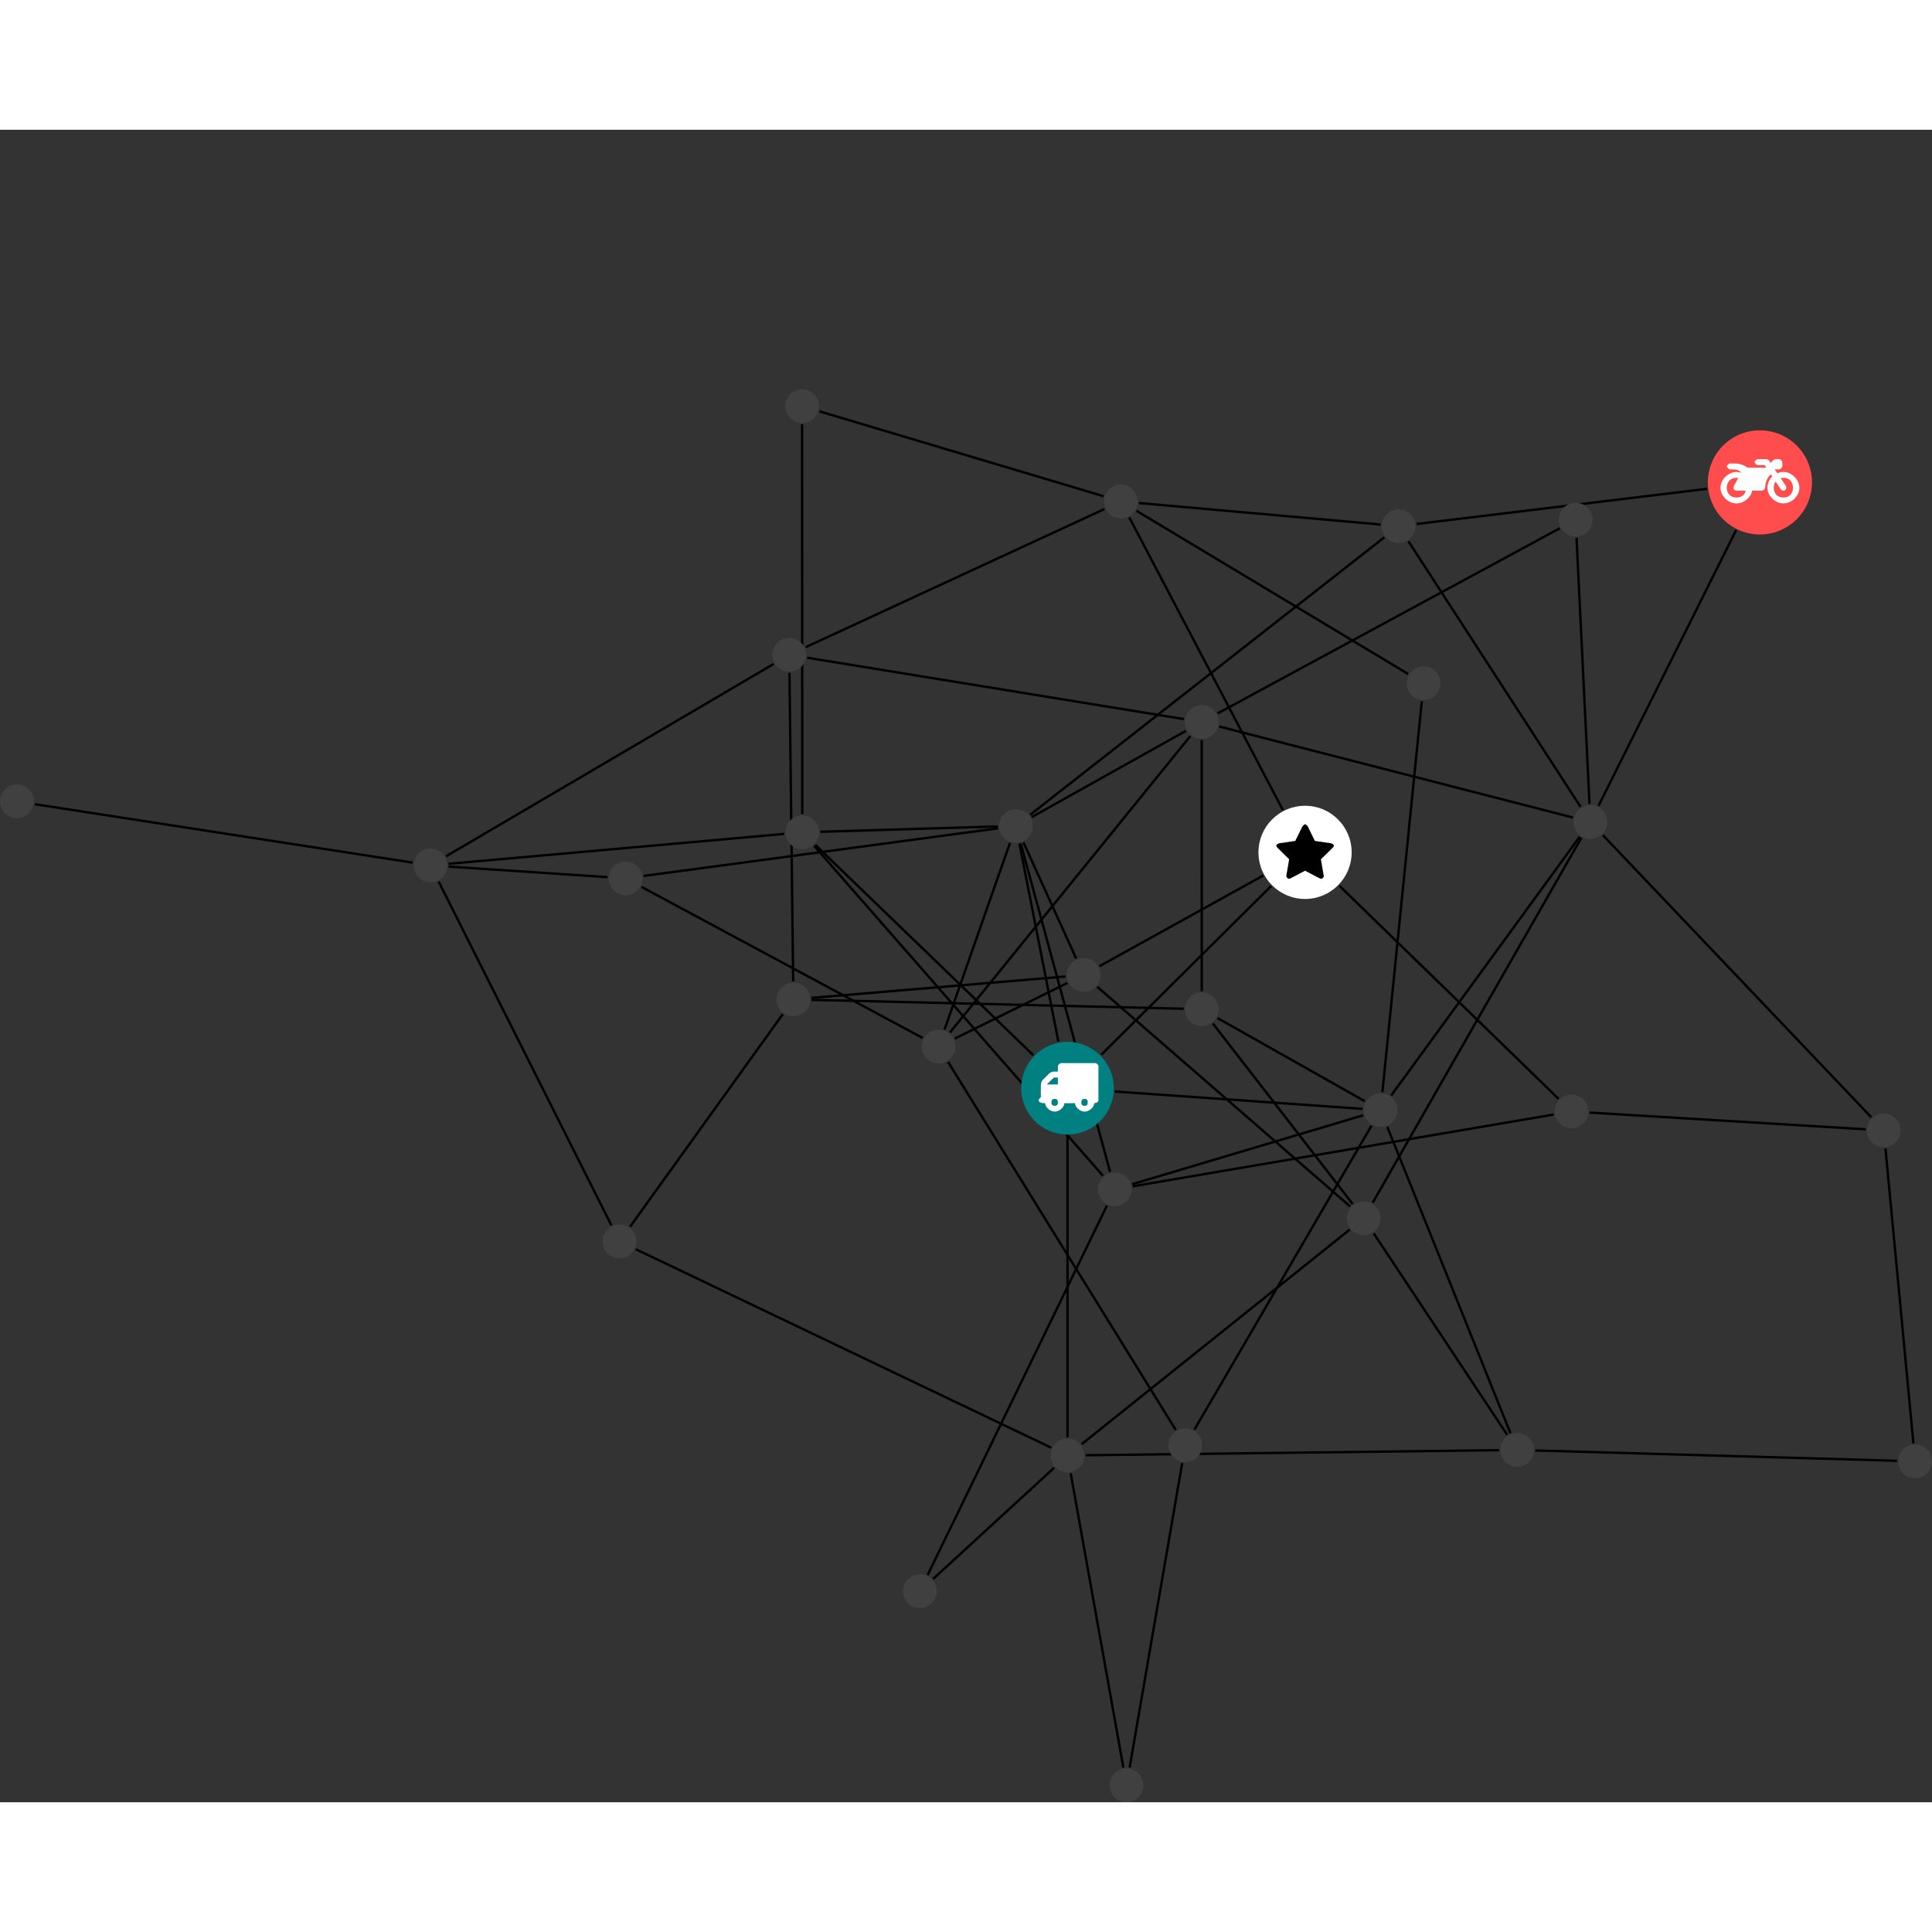 <?xml version="1.0" encoding="UTF-8"?>
<svg xmlns="http://www.w3.org/2000/svg" xmlns:xlink="http://www.w3.org/1999/xlink" width="322.355pt" height="322.355pt" viewBox="0.000 -43.300 322.355 279.055" version="1.1">
<rect x="0.000" y="-43.300" width="322.355" height="279.055" fill="#333333" stroke="none"/>
<defs>
<g>
<symbol overflow="visible" id="glyph0-0">
<path style="stroke:none;" d="M 1.422 -0.75 L 1.422 -7.922 L 3.562 -7.922 L 3.562 -0.891 L 1.422 -0.891 Z M 0.625 0 L 4.531 0 L 4.531 -8.812 L 0.438 -8.812 L 0.438 0 Z M 0.625 0 "/>
</symbol>
<symbol overflow="visible" id="glyph0-1">
<path style="stroke:none;" d="M 3.375 -0.844 C 3.375 -0.453 3.234 -0.266 2.844 -0.266 C 2.469 -0.266 2.297 -0.453 2.297 -0.844 C 2.297 -1.219 2.469 -1.422 2.844 -1.422 C 3.234 -1.422 3.375 -1.219 3.375 -0.844 Z M 1.594 -3.688 L 1.594 -3.859 C 1.594 -3.875 1.578 -3.875 1.594 -3.891 L 2.688 -4.969 C 2.703 -5 2.656 -4.984 2.688 -4.984 L 3.375 -4.984 L 3.375 -3.828 L 1.594 -3.828 Z M 8.359 -0.844 C 8.359 -0.453 8.219 -0.266 7.828 -0.266 C 7.453 -0.266 7.281 -0.453 7.281 -0.844 C 7.281 -1.219 7.453 -1.422 7.828 -1.422 C 8.219 -1.422 8.359 -1.219 8.359 -0.844 Z M 10.141 -6.891 C 10.141 -7.094 9.812 -7.391 9.609 -7.391 L 3.922 -7.391 C 3.719 -7.391 3.375 -7.094 3.375 -6.891 L 3.375 -5.969 L 2.672 -5.969 C 2.469 -5.969 2.078 -5.812 1.938 -5.672 L 0.844 -4.578 C 0.531 -4.266 0.531 -3.734 0.531 -3.328 L 0.531 -1.688 C 0.516 -1.688 0.172 -1.391 0.172 -1.203 C 0.172 -0.781 0.781 -0.703 1.062 -0.703 L 1.25 -0.703 C 1.25 -0.047 2.062 0.703 2.844 0.703 C 3.641 0.703 4.453 -0.047 4.453 -0.703 L 6.234 -0.703 C 6.234 -0.047 7.047 0.703 7.828 0.703 C 8.625 0.703 9.438 -0.047 9.438 -0.703 C 9.547 -0.703 10.141 -0.781 10.141 -1.203 Z M 10.141 -6.891 "/>
</symbol>
<symbol overflow="visible" id="glyph0-2">
<path style="stroke:none;" d="M 12.969 -2.906 C 12.844 -3.984 11.859 -5.016 10.781 -5.219 C 10.234 -5.328 9.703 -5.219 9.328 -5.031 L 8.875 -5.688 L 9.609 -5.688 C 9.812 -5.688 10.141 -5.984 10.141 -6.188 L 10.141 -6.891 C 10.141 -7.094 9.812 -7.391 9.609 -7.391 L 9.047 -7.391 C 8.969 -7.391 8.734 -7.312 8.656 -7.25 L 8.188 -6.766 L 7.891 -7.203 C 7.828 -7.281 7.594 -7.391 7.484 -7.391 L 6.078 -7.391 C 5.906 -7.391 5.547 -7.125 5.516 -6.953 C 5.484 -6.734 5.828 -6.406 6.047 -6.406 L 7.188 -6.406 L 7.484 -5.969 L 4.344 -5.969 C 4.141 -6.125 3.375 -6.672 2.141 -6.672 L 1.422 -6.672 C 1.219 -6.672 0.891 -6.375 0.891 -6.188 C 0.891 -5.984 1.219 -5.688 1.422 -5.688 L 1.781 -5.688 C 2.484 -5.688 2.906 -5.516 3.281 -5.188 L 3.25 -5.141 C 3.078 -5.188 2.797 -5.25 2.5 -5.25 C 1.109 -5.25 -0.172 -4 -0.172 -2.625 C -0.172 -1.25 1.109 0 2.5 0 C 3.75 0 4.953 -1.062 5.109 -2.141 L 6.766 -2.141 C 6.969 -2.141 7.281 -2.438 7.281 -2.625 C 7.281 -3.609 7.688 -4.391 8.219 -4.844 L 8.453 -4.5 C 7.969 -4.062 7.578 -3.203 7.672 -2.359 C 7.781 -1.172 8.969 -0.094 10.141 -0.016 C 11.703 0.094 13.156 -1.344 12.969 -2.906 Z M 2.5 -0.984 C 1.516 -0.984 0.875 -1.641 0.875 -2.625 C 0.875 -3.594 1.516 -4.281 2.5 -4.281 C 2.672 -4.281 2.844 -4.234 2.781 -4.25 L 2.047 -2.891 C 2 -2.781 2 -2.469 2.047 -2.359 C 2.125 -2.25 2.375 -2.141 2.5 -2.141 L 4.031 -2.141 C 3.891 -1.453 3.344 -0.984 2.5 -0.984 Z M 10.328 -0.984 C 9.344 -0.984 8.719 -1.641 8.719 -2.625 C 8.719 -3.109 8.859 -3.469 9.031 -3.641 L 9.906 -2.328 C 9.969 -2.219 10.203 -2.141 10.328 -2.141 C 10.391 -2.141 10.594 -2.188 10.641 -2.234 C 10.812 -2.344 10.844 -2.75 10.734 -2.922 L 9.875 -4.219 C 9.859 -4.219 10.094 -4.281 10.328 -4.281 C 11.297 -4.281 11.922 -3.594 11.922 -2.625 C 11.922 -1.641 11.297 -0.984 10.328 -0.984 Z M 10.328 -0.984 "/>
</symbol>
<symbol overflow="visible" id="glyph0-3">
<path style="stroke:none;" d="M 9.438 -5.078 C 9.438 -5.25 9.078 -5.453 8.938 -5.469 L 6.266 -5.859 L 5.078 -8.266 C 5.031 -8.375 4.75 -8.641 4.625 -8.641 C 4.5 -8.641 4.234 -8.375 4.172 -8.266 L 2.984 -5.859 L 0.312 -5.469 C 0.172 -5.453 -0.172 -5.25 -0.172 -5.078 C -0.172 -4.969 -0.062 -4.781 0.016 -4.719 L 1.969 -2.797 L 1.5 -0.062 C 1.5 -0.016 1.5 0.016 1.5 0.047 C 1.5 0.203 1.75 0.453 1.906 0.453 C 1.984 0.453 2.188 0.406 2.25 0.359 L 4.625 -0.891 L 7 0.359 C 7.062 0.406 7.266 0.453 7.344 0.453 C 7.5 0.453 7.75 0.203 7.75 0.047 C 7.75 0.016 7.75 -0.016 7.734 -0.062 L 7.266 -2.797 L 9.234 -4.719 C 9.297 -4.781 9.438 -4.969 9.438 -5.078 Z M 9.438 -5.078 "/>
</symbol>
</g>
<clipPath id="clip1">
  <path d="M 173 175 L 194 175 L 194 235.754 L 173 235.754 Z M 173 175 "/>
</clipPath>
<clipPath id="clip2">
  <path d="M 182 173 L 203 173 L 203 235.754 L 182 235.754 Z M 182 173 "/>
</clipPath>
<clipPath id="clip3">
  <path d="M 250 171 L 322.355 171 L 322.355 185 L 250 185 Z M 250 171 "/>
</clipPath>
<clipPath id="clip4">
  <path d="M 308 121 L 322.355 121 L 322.355 182 L 308 182 Z M 308 121 "/>
</clipPath>
<clipPath id="clip5">
  <path d="M 185 230 L 191 230 L 191 235.754 L 185 235.754 Z M 185 230 "/>
</clipPath>
<clipPath id="clip6">
  <path d="M 316 176 L 322.355 176 L 322.355 182 L 316 182 Z M 316 176 "/>
</clipPath>
</defs>
<g id="surface1">
<path style="fill:none;stroke-width:0.399;stroke-linecap:butt;stroke-linejoin:miter;stroke:rgb(0%,0%,0%);stroke-opacity:1;stroke-miterlimit:10;" d="M -0.002 -7.929 L -0.002 -58.261 " transform="matrix(1,0,0,-1,178.115,116.618)"/>
<path style="fill:none;stroke-width:0.399;stroke-linecap:butt;stroke-linejoin:miter;stroke:rgb(0%,0%,0%);stroke-opacity:1;stroke-miterlimit:10;" d="M -5.705 5.505 L -42.084 40.602 " transform="matrix(1,0,0,-1,178.115,116.618)"/>
<path style="fill:none;stroke-width:0.399;stroke-linecap:butt;stroke-linejoin:miter;stroke:rgb(0%,0%,0%);stroke-opacity:1;stroke-miterlimit:10;" d="M 5.627 5.587 L 33.975 33.731 " transform="matrix(1,0,0,-1,178.115,116.618)"/>
<path style="fill:none;stroke-width:0.399;stroke-linecap:butt;stroke-linejoin:miter;stroke:rgb(0%,0%,0%);stroke-opacity:1;stroke-miterlimit:10;" d="M -1.529 7.782 L -8.021 40.806 " transform="matrix(1,0,0,-1,178.115,116.618)"/>
<path style="fill:none;stroke-width:0.399;stroke-linecap:butt;stroke-linejoin:miter;stroke:rgb(0%,0%,0%);stroke-opacity:1;stroke-miterlimit:10;" d="M 7.908 -0.554 L 49.225 -3.445 " transform="matrix(1,0,0,-1,178.115,116.618)"/>
<path style="fill:none;stroke-width:0.399;stroke-linecap:butt;stroke-linejoin:miter;stroke:rgb(0%,0%,0%);stroke-opacity:1;stroke-miterlimit:10;" d="M 2.358 -59.394 L 47.076 -23.597 " transform="matrix(1,0,0,-1,178.115,116.618)"/>
<path style="fill:none;stroke-width:0.399;stroke-linecap:butt;stroke-linejoin:miter;stroke:rgb(0%,0%,0%);stroke-opacity:1;stroke-miterlimit:10;" d="M -2.22 -63.323 L -22.427 -81.882 " transform="matrix(1,0,0,-1,178.115,116.618)"/>
<g clip-path="url(#clip1)" clip-rule="nonzero">
<path style="fill:none;stroke-width:0.399;stroke-linecap:butt;stroke-linejoin:miter;stroke:rgb(0%,0%,0%);stroke-opacity:1;stroke-miterlimit:10;" d="M 0.533 -64.249 L 9.322 -113.351 " transform="matrix(1,0,0,-1,178.115,116.618)"/>
</g>
<path style="fill:none;stroke-width:0.399;stroke-linecap:butt;stroke-linejoin:miter;stroke:rgb(0%,0%,0%);stroke-opacity:1;stroke-miterlimit:10;" d="M -2.724 -59.98 L -72.029 -26.866 " transform="matrix(1,0,0,-1,178.115,116.618)"/>
<path style="fill:none;stroke-width:0.399;stroke-linecap:butt;stroke-linejoin:miter;stroke:rgb(0%,0%,0%);stroke-opacity:1;stroke-miterlimit:10;" d="M 3.018 -61.241 L 72.014 -60.394 " transform="matrix(1,0,0,-1,178.115,116.618)"/>
<path style="fill:none;stroke-width:0.399;stroke-linecap:butt;stroke-linejoin:miter;stroke:rgb(0%,0%,0%);stroke-opacity:1;stroke-miterlimit:10;" d="M 56.826 69.114 L 11.494 96.352 " transform="matrix(1,0,0,-1,178.115,116.618)"/>
<path style="fill:none;stroke-width:0.399;stroke-linecap:butt;stroke-linejoin:miter;stroke:rgb(0%,0%,0%);stroke-opacity:1;stroke-miterlimit:10;" d="M 59.112 64.555 L 52.537 -0.652 " transform="matrix(1,0,0,-1,178.115,116.618)"/>
<path style="fill:none;stroke-width:0.399;stroke-linecap:butt;stroke-linejoin:miter;stroke:rgb(0%,0%,0%);stroke-opacity:1;stroke-miterlimit:10;" d="M 106.705 100.013 L 58.24 94.141 " transform="matrix(1,0,0,-1,178.115,116.618)"/>
<path style="fill:none;stroke-width:0.399;stroke-linecap:butt;stroke-linejoin:miter;stroke:rgb(0%,0%,0%);stroke-opacity:1;stroke-miterlimit:10;" d="M 111.561 93.13 L 88.592 47.11 " transform="matrix(1,0,0,-1,178.115,116.618)"/>
<path style="fill:none;stroke-width:0.399;stroke-linecap:butt;stroke-linejoin:miter;stroke:rgb(0%,0%,0%);stroke-opacity:1;stroke-miterlimit:10;" d="M 47.584 -19.327 L 24.248 10.802 " transform="matrix(1,0,0,-1,178.115,116.618)"/>
<path style="fill:none;stroke-width:0.399;stroke-linecap:butt;stroke-linejoin:miter;stroke:rgb(0%,0%,0%);stroke-opacity:1;stroke-miterlimit:10;" d="M 47.155 -19.734 L 4.967 16.915 " transform="matrix(1,0,0,-1,178.115,116.618)"/>
<path style="fill:none;stroke-width:0.399;stroke-linecap:butt;stroke-linejoin:miter;stroke:rgb(0%,0%,0%);stroke-opacity:1;stroke-miterlimit:10;" d="M 51.1 -24.23 L 73.362 -57.839 " transform="matrix(1,0,0,-1,178.115,116.618)"/>
<path style="fill:none;stroke-width:0.399;stroke-linecap:butt;stroke-linejoin:miter;stroke:rgb(0%,0%,0%);stroke-opacity:1;stroke-miterlimit:10;" d="M 50.932 -19.093 L 85.744 41.79 " transform="matrix(1,0,0,-1,178.115,116.618)"/>
<path style="fill:none;stroke-width:0.399;stroke-linecap:butt;stroke-linejoin:miter;stroke:rgb(0%,0%,0%);stroke-opacity:1;stroke-miterlimit:10;" d="M -47.26 42.431 L -103.275 37.442 " transform="matrix(1,0,0,-1,178.115,116.618)"/>
<path style="fill:none;stroke-width:0.399;stroke-linecap:butt;stroke-linejoin:miter;stroke:rgb(0%,0%,0%);stroke-opacity:1;stroke-miterlimit:10;" d="M -41.24 42.786 L -11.619 43.677 " transform="matrix(1,0,0,-1,178.115,116.618)"/>
<path style="fill:none;stroke-width:0.399;stroke-linecap:butt;stroke-linejoin:miter;stroke:rgb(0%,0%,0%);stroke-opacity:1;stroke-miterlimit:10;" d="M -44.256 45.716 L -44.287 110.786 " transform="matrix(1,0,0,-1,178.115,116.618)"/>
<path style="fill:none;stroke-width:0.399;stroke-linecap:butt;stroke-linejoin:miter;stroke:rgb(0%,0%,0%);stroke-opacity:1;stroke-miterlimit:10;" d="M -42.267 40.427 L 5.908 -14.609 " transform="matrix(1,0,0,-1,178.115,116.618)"/>
<path style="fill:none;stroke-width:0.399;stroke-linecap:butt;stroke-linejoin:miter;stroke:rgb(0%,0%,0%);stroke-opacity:1;stroke-miterlimit:10;" d="M -23.33 -81.21 L 6.576 -19.593 " transform="matrix(1,0,0,-1,178.115,116.618)"/>
<path style="fill:none;stroke-width:0.399;stroke-linecap:butt;stroke-linejoin:miter;stroke:rgb(0%,0%,0%);stroke-opacity:1;stroke-miterlimit:10;" d="M 35.928 46.415 L 10.311 95.235 " transform="matrix(1,0,0,-1,178.115,116.618)"/>
<path style="fill:none;stroke-width:0.399;stroke-linecap:butt;stroke-linejoin:miter;stroke:rgb(0%,0%,0%);stroke-opacity:1;stroke-miterlimit:10;" d="M 32.658 35.489 L 5.33 20.356 " transform="matrix(1,0,0,-1,178.115,116.618)"/>
<path style="fill:none;stroke-width:0.399;stroke-linecap:butt;stroke-linejoin:miter;stroke:rgb(0%,0%,0%);stroke-opacity:1;stroke-miterlimit:10;" d="M 45.35 33.79 L 81.932 -1.78 " transform="matrix(1,0,0,-1,178.115,116.618)"/>
<path style="fill:none;stroke-width:0.399;stroke-linecap:butt;stroke-linejoin:miter;stroke:rgb(0%,0%,0%);stroke-opacity:1;stroke-miterlimit:10;" d="M -109.263 37.638 L -172.318 47.388 " transform="matrix(1,0,0,-1,178.115,116.618)"/>
<path style="fill:none;stroke-width:0.399;stroke-linecap:butt;stroke-linejoin:miter;stroke:rgb(0%,0%,0%);stroke-opacity:1;stroke-miterlimit:10;" d="M -104.924 34.477 L -76.107 -22.866 " transform="matrix(1,0,0,-1,178.115,116.618)"/>
<path style="fill:none;stroke-width:0.399;stroke-linecap:butt;stroke-linejoin:miter;stroke:rgb(0%,0%,0%);stroke-opacity:1;stroke-miterlimit:10;" d="M -103.677 38.704 L -49.029 70.79 " transform="matrix(1,0,0,-1,178.115,116.618)"/>
<path style="fill:none;stroke-width:0.399;stroke-linecap:butt;stroke-linejoin:miter;stroke:rgb(0%,0%,0%);stroke-opacity:1;stroke-miterlimit:10;" d="M -103.267 36.977 L -76.748 35.216 " transform="matrix(1,0,0,-1,178.115,116.618)"/>
<path style="fill:none;stroke-width:0.399;stroke-linecap:butt;stroke-linejoin:miter;stroke:rgb(0%,0%,0%);stroke-opacity:1;stroke-miterlimit:10;" d="M 22.401 16.204 L 22.397 58.083 " transform="matrix(1,0,0,-1,178.115,116.618)"/>
<path style="fill:none;stroke-width:0.399;stroke-linecap:butt;stroke-linejoin:miter;stroke:rgb(0%,0%,0%);stroke-opacity:1;stroke-miterlimit:10;" d="M 19.385 13.259 L -42.724 14.743 " transform="matrix(1,0,0,-1,178.115,116.618)"/>
<path style="fill:none;stroke-width:0.399;stroke-linecap:butt;stroke-linejoin:miter;stroke:rgb(0%,0%,0%);stroke-opacity:1;stroke-miterlimit:10;" d="M 25.03 11.704 L 49.604 -2.171 " transform="matrix(1,0,0,-1,178.115,116.618)"/>
<path style="fill:none;stroke-width:0.399;stroke-linecap:butt;stroke-linejoin:miter;stroke:rgb(0%,0%,0%);stroke-opacity:1;stroke-miterlimit:10;" d="M 11.912 97.638 L 52.24 94.048 " transform="matrix(1,0,0,-1,178.115,116.618)"/>
<path style="fill:none;stroke-width:0.399;stroke-linecap:butt;stroke-linejoin:miter;stroke:rgb(0%,0%,0%);stroke-opacity:1;stroke-miterlimit:10;" d="M 6.17 96.641 L -43.689 73.583 " transform="matrix(1,0,0,-1,178.115,116.618)"/>
<path style="fill:none;stroke-width:0.399;stroke-linecap:butt;stroke-linejoin:miter;stroke:rgb(0%,0%,0%);stroke-opacity:1;stroke-miterlimit:10;" d="M 6.018 98.77 L -41.396 112.938 " transform="matrix(1,0,0,-1,178.115,116.618)"/>
<path style="fill:none;stroke-width:0.399;stroke-linecap:butt;stroke-linejoin:miter;stroke:rgb(0%,0%,0%);stroke-opacity:1;stroke-miterlimit:10;" d="M -7.353 41.016 L 1.444 21.641 " transform="matrix(1,0,0,-1,178.115,116.618)"/>
<path style="fill:none;stroke-width:0.399;stroke-linecap:butt;stroke-linejoin:miter;stroke:rgb(0%,0%,0%);stroke-opacity:1;stroke-miterlimit:10;" d="M -5.97 45.239 L 19.764 59.63 " transform="matrix(1,0,0,-1,178.115,116.618)"/>
<path style="fill:none;stroke-width:0.399;stroke-linecap:butt;stroke-linejoin:miter;stroke:rgb(0%,0%,0%);stroke-opacity:1;stroke-miterlimit:10;" d="M -6.228 45.626 L 52.869 91.919 " transform="matrix(1,0,0,-1,178.115,116.618)"/>
<path style="fill:none;stroke-width:0.399;stroke-linecap:butt;stroke-linejoin:miter;stroke:rgb(0%,0%,0%);stroke-opacity:1;stroke-miterlimit:10;" d="M -9.603 40.919 L -20.517 9.798 " transform="matrix(1,0,0,-1,178.115,116.618)"/>
<path style="fill:none;stroke-width:0.399;stroke-linecap:butt;stroke-linejoin:miter;stroke:rgb(0%,0%,0%);stroke-opacity:1;stroke-miterlimit:10;" d="M -11.595 43.364 L -70.744 35.415 " transform="matrix(1,0,0,-1,178.115,116.618)"/>
<path style="fill:none;stroke-width:0.399;stroke-linecap:butt;stroke-linejoin:miter;stroke:rgb(0%,0%,0%);stroke-opacity:1;stroke-miterlimit:10;" d="M -7.81 40.852 L 7.104 -13.964 " transform="matrix(1,0,0,-1,178.115,116.618)"/>
<path style="fill:none;stroke-width:0.399;stroke-linecap:butt;stroke-linejoin:miter;stroke:rgb(0%,0%,0%);stroke-opacity:1;stroke-miterlimit:10;" d="M -0.318 18.641 L -42.732 15.071 " transform="matrix(1,0,0,-1,178.115,116.618)"/>
<path style="fill:none;stroke-width:0.399;stroke-linecap:butt;stroke-linejoin:miter;stroke:rgb(0%,0%,0%);stroke-opacity:1;stroke-miterlimit:10;" d="M -0.017 17.559 L -18.81 8.286 " transform="matrix(1,0,0,-1,178.115,116.618)"/>
<g clip-path="url(#clip2)" clip-rule="nonzero">
<path style="fill:none;stroke-width:0.399;stroke-linecap:butt;stroke-linejoin:miter;stroke:rgb(0%,0%,0%);stroke-opacity:1;stroke-miterlimit:10;" d="M 10.365 -113.347 L 19.135 -62.554 " transform="matrix(1,0,0,-1,178.115,116.618)"/>
</g>
<path style="fill:none;stroke-width:0.399;stroke-linecap:butt;stroke-linejoin:miter;stroke:rgb(0%,0%,0%);stroke-opacity:1;stroke-miterlimit:10;" d="M 20.494 58.759 L -19.615 9.294 " transform="matrix(1,0,0,-1,178.115,116.618)"/>
<path style="fill:none;stroke-width:0.399;stroke-linecap:butt;stroke-linejoin:miter;stroke:rgb(0%,0%,0%);stroke-opacity:1;stroke-miterlimit:10;" d="M 19.416 61.587 L -43.447 71.829 " transform="matrix(1,0,0,-1,178.115,116.618)"/>
<path style="fill:none;stroke-width:0.399;stroke-linecap:butt;stroke-linejoin:miter;stroke:rgb(0%,0%,0%);stroke-opacity:1;stroke-miterlimit:10;" d="M 25.049 62.536 L 82.127 93.419 " transform="matrix(1,0,0,-1,178.115,116.618)"/>
<path style="fill:none;stroke-width:0.399;stroke-linecap:butt;stroke-linejoin:miter;stroke:rgb(0%,0%,0%);stroke-opacity:1;stroke-miterlimit:10;" d="M 25.319 60.348 L 84.323 45.161 " transform="matrix(1,0,0,-1,178.115,116.618)"/>
<path style="fill:none;stroke-width:0.399;stroke-linecap:butt;stroke-linejoin:miter;stroke:rgb(0%,0%,0%);stroke-opacity:1;stroke-miterlimit:10;" d="M 56.889 91.247 L 85.604 46.942 " transform="matrix(1,0,0,-1,178.115,116.618)"/>
<g clip-path="url(#clip3)" clip-rule="nonzero">
<path style="fill:none;stroke-width:0.399;stroke-linecap:butt;stroke-linejoin:miter;stroke:rgb(0%,0%,0%);stroke-opacity:1;stroke-miterlimit:10;" d="M 138.408 -62.167 L 78.045 -60.444 " transform="matrix(1,0,0,-1,178.115,116.618)"/>
</g>
<g clip-path="url(#clip4)" clip-rule="nonzero">
<path style="fill:none;stroke-width:0.399;stroke-linecap:butt;stroke-linejoin:miter;stroke:rgb(0%,0%,0%);stroke-opacity:1;stroke-miterlimit:10;" d="M 141.139 -59.249 L 136.475 -10.042 " transform="matrix(1,0,0,-1,178.115,116.618)"/>
</g>
<path style="fill:none;stroke-width:0.399;stroke-linecap:butt;stroke-linejoin:miter;stroke:rgb(0%,0%,0%);stroke-opacity:1;stroke-miterlimit:10;" d="M 87.108 -4.066 L 133.178 -6.859 " transform="matrix(1,0,0,-1,178.115,116.618)"/>
<path style="fill:none;stroke-width:0.399;stroke-linecap:butt;stroke-linejoin:miter;stroke:rgb(0%,0%,0%);stroke-opacity:1;stroke-miterlimit:10;" d="M 81.119 -4.39 L 10.869 -16.37 " transform="matrix(1,0,0,-1,178.115,116.618)"/>
<path style="fill:none;stroke-width:0.399;stroke-linecap:butt;stroke-linejoin:miter;stroke:rgb(0%,0%,0%);stroke-opacity:1;stroke-miterlimit:10;" d="M 18.061 -57.015 L -19.927 4.384 " transform="matrix(1,0,0,-1,178.115,116.618)"/>
<path style="fill:none;stroke-width:0.399;stroke-linecap:butt;stroke-linejoin:miter;stroke:rgb(0%,0%,0%);stroke-opacity:1;stroke-miterlimit:10;" d="M 21.17 -56.976 L 50.713 -6.261 " transform="matrix(1,0,0,-1,178.115,116.618)"/>
<path style="fill:none;stroke-width:0.399;stroke-linecap:butt;stroke-linejoin:miter;stroke:rgb(0%,0%,0%);stroke-opacity:1;stroke-miterlimit:10;" d="M -47.502 12.364 L -72.99 -23.112 " transform="matrix(1,0,0,-1,178.115,116.618)"/>
<path style="fill:none;stroke-width:0.399;stroke-linecap:butt;stroke-linejoin:miter;stroke:rgb(0%,0%,0%);stroke-opacity:1;stroke-miterlimit:10;" d="M -45.775 17.833 L -46.392 69.298 " transform="matrix(1,0,0,-1,178.115,116.618)"/>
<path style="fill:none;stroke-width:0.399;stroke-linecap:butt;stroke-linejoin:miter;stroke:rgb(0%,0%,0%);stroke-opacity:1;stroke-miterlimit:10;" d="M -24.174 8.38 L -71.076 33.587 " transform="matrix(1,0,0,-1,178.115,116.618)"/>
<path style="fill:none;stroke-width:0.399;stroke-linecap:butt;stroke-linejoin:miter;stroke:rgb(0%,0%,0%);stroke-opacity:1;stroke-miterlimit:10;" d="M 73.905 -57.558 L 53.358 -6.452 " transform="matrix(1,0,0,-1,178.115,116.618)"/>
<path style="fill:none;stroke-width:0.399;stroke-linecap:butt;stroke-linejoin:miter;stroke:rgb(0%,0%,0%);stroke-opacity:1;stroke-miterlimit:10;" d="M 84.928 91.841 L 87.096 47.423 " transform="matrix(1,0,0,-1,178.115,116.618)"/>
<path style="fill:none;stroke-width:0.399;stroke-linecap:butt;stroke-linejoin:miter;stroke:rgb(0%,0%,0%);stroke-opacity:1;stroke-miterlimit:10;" d="M 134.112 -4.855 L 89.323 42.223 " transform="matrix(1,0,0,-1,178.115,116.618)"/>
<path style="fill:none;stroke-width:0.399;stroke-linecap:butt;stroke-linejoin:miter;stroke:rgb(0%,0%,0%);stroke-opacity:1;stroke-miterlimit:10;" d="M 49.342 -4.515 L 10.787 -16.015 " transform="matrix(1,0,0,-1,178.115,116.618)"/>
<path style="fill:none;stroke-width:0.399;stroke-linecap:butt;stroke-linejoin:miter;stroke:rgb(0%,0%,0%);stroke-opacity:1;stroke-miterlimit:10;" d="M 54.01 -1.214 L 85.467 41.97 " transform="matrix(1,0,0,-1,178.115,116.618)"/>
<path style=" stroke:none;fill-rule:nonzero;fill:rgb(0%,50%,50%);fill-opacity:1;" d="M 185.844 116.617 C 185.844 112.348 182.383 108.891 178.113 108.891 C 173.848 108.891 170.387 112.348 170.387 116.617 C 170.387 120.887 173.848 124.348 178.113 124.348 C 182.383 124.348 185.844 120.887 185.844 116.617 Z M 185.844 116.617 "/>
<g style="fill:rgb(100%,100%,100%);fill-opacity:1;">
  <use xlink:href="#glyph0-1" x="173.134" y="119.821"/>
</g>
<path style=" stroke:none;fill-rule:nonzero;fill:rgb(25%,25%,25%);fill-opacity:1;" d="M 180.934 177.898 C 180.934 176.34 179.672 175.078 178.113 175.078 C 176.559 175.078 175.297 176.34 175.297 177.898 C 175.297 179.453 176.559 180.715 178.113 180.715 C 179.672 180.715 180.934 179.453 180.934 177.898 Z M 180.934 177.898 "/>
<path style=" stroke:none;fill-rule:nonzero;fill:rgb(25%,25%,25%);fill-opacity:1;" d="M 240.344 49.062 C 240.344 47.504 239.082 46.242 237.527 46.242 C 235.969 46.242 234.707 47.504 234.707 49.062 C 234.707 50.617 235.969 51.879 237.527 51.879 C 239.082 51.879 240.344 50.617 240.344 49.062 Z M 240.344 49.062 "/>
<path style=" stroke:none;fill-rule:nonzero;fill:rgb(100%,29.999%,29.999%);fill-opacity:1;" d="M 302.328 15.539 C 302.328 10.742 298.441 6.852 293.641 6.852 C 288.844 6.852 284.957 10.742 284.957 15.539 C 284.957 20.336 288.844 24.227 293.641 24.227 C 298.441 24.227 302.328 20.336 302.328 15.539 Z M 302.328 15.539 "/>
<g style="fill:rgb(100%,100%,100%);fill-opacity:1;">
  <use xlink:href="#glyph0-2" x="287.241" y="19.05"/>
</g>
<path style=" stroke:none;fill-rule:nonzero;fill:rgb(25%,25%,25%);fill-opacity:1;" d="M 230.363 138.332 C 230.363 136.773 229.102 135.512 227.547 135.512 C 225.988 135.512 224.727 136.773 224.727 138.332 C 224.727 139.887 225.988 141.148 227.547 141.148 C 229.102 141.148 230.363 139.887 230.363 138.332 Z M 230.363 138.332 "/>
<path style=" stroke:none;fill-rule:nonzero;fill:rgb(25%,25%,25%);fill-opacity:1;" d="M 136.68 73.922 C 136.68 72.367 135.418 71.105 133.859 71.105 C 132.305 71.105 131.043 72.367 131.043 73.922 C 131.043 75.477 132.305 76.738 133.859 76.738 C 135.418 76.738 136.68 75.477 136.68 73.922 Z M 136.68 73.922 "/>
<path style=" stroke:none;fill-rule:nonzero;fill:rgb(25%,25%,25%);fill-opacity:1;" d="M 156.285 200.543 C 156.285 198.984 155.023 197.723 153.469 197.723 C 151.91 197.723 150.648 198.984 150.648 200.543 C 150.648 202.098 151.91 203.359 153.469 203.359 C 155.023 203.359 156.285 202.098 156.285 200.543 Z M 156.285 200.543 "/>
<path style=" stroke:none;fill-rule:nonzero;fill:rgb(100%,100%,100%);fill-opacity:1;" d="M 225.523 77.27 C 225.523 72.973 222.043 69.492 217.75 69.492 C 213.453 69.492 209.973 72.973 209.973 77.27 C 209.973 81.562 213.453 85.043 217.75 85.043 C 222.043 85.043 225.523 81.562 225.523 77.27 Z M 225.523 77.27 "/>
<g style="fill:rgb(0%,0%,0%);fill-opacity:1;">
  <use xlink:href="#glyph0-3" x="213.127" y="81.218"/>
</g>
<path style=" stroke:none;fill-rule:nonzero;fill:rgb(25%,25%,25%);fill-opacity:1;" d="M 74.656 79.441 C 74.656 77.887 73.395 76.625 71.836 76.625 C 70.281 76.625 69.02 77.887 69.02 79.441 C 69.02 81 70.281 82.262 71.836 82.262 C 73.395 82.262 74.656 81 74.656 79.441 Z M 74.656 79.441 "/>
<path style=" stroke:none;fill-rule:nonzero;fill:rgb(25%,25%,25%);fill-opacity:1;" d="M 203.336 103.434 C 203.336 101.875 202.074 100.613 200.516 100.613 C 198.961 100.613 197.699 101.875 197.699 103.434 C 197.699 104.988 198.961 106.25 200.516 106.25 C 202.074 106.25 203.336 104.988 203.336 103.434 Z M 203.336 103.434 "/>
<path style=" stroke:none;fill-rule:nonzero;fill:rgb(25%,25%,25%);fill-opacity:1;" d="M 189.84 18.711 C 189.84 17.156 188.578 15.895 187.023 15.895 C 185.465 15.895 184.203 17.156 184.203 18.711 C 184.203 20.27 185.465 21.531 187.023 21.531 C 188.578 21.531 189.84 20.27 189.84 18.711 Z M 189.84 18.711 "/>
<path style=" stroke:none;fill-rule:nonzero;fill:rgb(25%,25%,25%);fill-opacity:1;" d="M 172.328 72.852 C 172.328 71.297 171.07 70.035 169.512 70.035 C 167.957 70.035 166.695 71.297 166.695 72.852 C 166.695 74.41 167.957 75.672 169.512 75.672 C 171.07 75.672 172.328 74.41 172.328 72.852 Z M 172.328 72.852 "/>
<path style=" stroke:none;fill-rule:nonzero;fill:rgb(25%,25%,25%);fill-opacity:1;" d="M 183.625 97.723 C 183.625 96.168 182.363 94.906 180.805 94.906 C 179.25 94.906 177.988 96.168 177.988 97.723 C 177.988 99.281 179.25 100.543 180.805 100.543 C 182.363 100.543 183.625 99.281 183.625 97.723 Z M 183.625 97.723 "/>
<g clip-path="url(#clip5)" clip-rule="nonzero">
<path style=" stroke:none;fill-rule:nonzero;fill:rgb(25%,25%,25%);fill-opacity:1;" d="M 190.785 232.938 C 190.785 231.379 189.523 230.117 187.969 230.117 C 186.41 230.117 185.148 231.379 185.148 232.938 C 185.148 234.492 186.41 235.754 187.969 235.754 C 189.523 235.754 190.785 234.492 190.785 232.938 Z M 190.785 232.938 "/>
</g>
<path style=" stroke:none;fill-rule:nonzero;fill:rgb(25%,25%,25%);fill-opacity:1;" d="M 5.637 68.77 C 5.637 67.211 4.375 65.949 2.816 65.949 C 1.262 65.949 0 67.211 0 68.77 C 0 70.324 1.262 71.586 2.816 71.586 C 4.375 71.586 5.637 70.324 5.637 68.77 Z M 5.637 68.77 "/>
<path style=" stroke:none;fill-rule:nonzero;fill:rgb(25%,25%,25%);fill-opacity:1;" d="M 203.328 55.52 C 203.328 53.961 202.066 52.699 200.512 52.699 C 198.953 52.699 197.691 53.961 197.691 55.52 C 197.691 57.074 198.953 58.336 200.512 58.336 C 202.066 58.336 203.328 57.074 203.328 55.52 Z M 203.328 55.52 "/>
<path style=" stroke:none;fill-rule:nonzero;fill:rgb(25%,25%,25%);fill-opacity:1;" d="M 236.18 22.84 C 236.18 21.285 234.918 20.023 233.359 20.023 C 231.805 20.023 230.543 21.285 230.543 22.84 C 230.543 24.398 231.805 25.66 233.359 25.66 C 234.918 25.66 236.18 24.398 236.18 22.84 Z M 236.18 22.84 "/>
<g clip-path="url(#clip6)" clip-rule="nonzero">
<path style=" stroke:none;fill-rule:nonzero;fill:rgb(25%,25%,25%);fill-opacity:1;" d="M 322.355 178.871 C 322.355 177.316 321.094 176.055 319.535 176.055 C 317.98 176.055 316.719 177.316 316.719 178.871 C 316.719 180.43 317.98 181.691 319.535 181.691 C 321.094 181.691 322.355 180.43 322.355 178.871 Z M 322.355 178.871 "/>
</g>
<path style=" stroke:none;fill-rule:nonzero;fill:rgb(25%,25%,25%);fill-opacity:1;" d="M 265.027 120.504 C 265.027 118.945 263.766 117.684 262.207 117.684 C 260.652 117.684 259.391 118.945 259.391 120.504 C 259.391 122.059 260.652 123.32 262.207 123.32 C 263.766 123.32 265.027 122.059 265.027 120.504 Z M 265.027 120.504 "/>
<path style=" stroke:none;fill-rule:nonzero;fill:rgb(25%,25%,25%);fill-opacity:1;" d="M 200.582 176.199 C 200.582 174.645 199.32 173.383 197.766 173.383 C 196.207 173.383 194.945 174.645 194.945 176.199 C 194.945 177.758 196.207 179.02 197.766 179.02 C 199.32 179.02 200.582 177.758 200.582 176.199 Z M 200.582 176.199 "/>
<path style=" stroke:none;fill-rule:nonzero;fill:rgb(25%,25%,25%);fill-opacity:1;" d="M 135.195 101.801 C 135.195 100.246 133.934 98.984 132.375 98.984 C 130.82 98.984 129.559 100.246 129.559 101.801 C 129.559 103.359 130.82 104.621 132.375 104.621 C 133.934 104.621 135.195 103.359 135.195 101.801 Z M 135.195 101.801 "/>
<path style=" stroke:none;fill-rule:nonzero;fill:rgb(25%,25%,25%);fill-opacity:1;" d="M 106.18 142.184 C 106.18 140.625 104.918 139.363 103.363 139.363 C 101.805 139.363 100.547 140.625 100.547 142.184 C 100.547 143.738 101.805 145 103.363 145 C 104.918 145 106.18 143.738 106.18 142.184 Z M 106.18 142.184 "/>
<path style=" stroke:none;fill-rule:nonzero;fill:rgb(25%,25%,25%);fill-opacity:1;" d="M 159.418 109.668 C 159.418 108.113 158.156 106.852 156.598 106.852 C 155.043 106.852 153.781 108.113 153.781 109.668 C 153.781 111.227 155.043 112.488 156.598 112.488 C 158.156 112.488 159.418 111.227 159.418 109.668 Z M 159.418 109.668 "/>
<path style=" stroke:none;fill-rule:nonzero;fill:rgb(25%,25%,25%);fill-opacity:1;" d="M 134.508 44.305 C 134.508 42.746 133.246 41.484 131.688 41.484 C 130.133 41.484 128.871 42.746 128.871 44.305 C 128.871 45.859 130.133 47.121 131.688 47.121 C 133.246 47.121 134.508 45.859 134.508 44.305 Z M 134.508 44.305 "/>
<path style=" stroke:none;fill-rule:nonzero;fill:rgb(25%,25%,25%);fill-opacity:1;" d="M 136.645 2.816 C 136.645 1.262 135.383 0 133.828 0 C 132.273 0 131.012 1.262 131.012 2.816 C 131.012 4.375 132.273 5.637 133.828 5.637 C 135.383 5.637 136.645 4.375 136.645 2.816 Z M 136.645 2.816 "/>
<path style=" stroke:none;fill-rule:nonzero;fill:rgb(25%,25%,25%);fill-opacity:1;" d="M 255.961 176.973 C 255.961 175.418 254.699 174.156 253.145 174.156 C 251.586 174.156 250.324 175.418 250.324 176.973 C 250.324 178.531 251.586 179.793 253.145 179.793 C 254.699 179.793 255.961 178.531 255.961 176.973 Z M 255.961 176.973 "/>
<path style=" stroke:none;fill-rule:nonzero;fill:rgb(25%,25%,25%);fill-opacity:1;" d="M 265.715 21.766 C 265.715 20.207 264.453 18.945 262.895 18.945 C 261.34 18.945 260.078 20.207 260.078 21.766 C 260.078 23.32 261.34 24.582 262.895 24.582 C 264.453 24.582 265.715 23.32 265.715 21.766 Z M 265.715 21.766 "/>
<path style=" stroke:none;fill-rule:nonzero;fill:rgb(25%,25%,25%);fill-opacity:1;" d="M 317.121 123.656 C 317.121 122.102 315.859 120.84 314.305 120.84 C 312.746 120.84 311.484 122.102 311.484 123.656 C 311.484 125.215 312.746 126.477 314.305 126.477 C 315.859 126.477 317.121 125.215 317.121 123.656 Z M 317.121 123.656 "/>
<path style=" stroke:none;fill-rule:nonzero;fill:rgb(25%,25%,25%);fill-opacity:1;" d="M 233.168 120.273 C 233.168 118.715 231.906 117.453 230.348 117.453 C 228.793 117.453 227.531 118.715 227.531 120.273 C 227.531 121.828 228.793 123.09 230.348 123.09 C 231.906 123.09 233.168 121.828 233.168 120.273 Z M 233.168 120.273 "/>
<path style=" stroke:none;fill-rule:nonzero;fill:rgb(25%,25%,25%);fill-opacity:1;" d="M 107.199 81.605 C 107.199 80.047 105.938 78.785 104.379 78.785 C 102.824 78.785 101.562 80.047 101.562 81.605 C 101.562 83.16 102.824 84.422 104.379 84.422 C 105.938 84.422 107.199 83.16 107.199 81.605 Z M 107.199 81.605 "/>
<path style=" stroke:none;fill-rule:nonzero;fill:rgb(25%,25%,25%);fill-opacity:1;" d="M 188.828 133.496 C 188.828 131.941 187.566 130.68 186.008 130.68 C 184.453 130.68 183.191 131.941 183.191 133.496 C 183.191 135.051 184.453 136.312 186.008 136.312 C 187.566 136.312 188.828 135.051 188.828 133.496 Z M 188.828 133.496 "/>
<path style=" stroke:none;fill-rule:nonzero;fill:rgb(25%,25%,25%);fill-opacity:1;" d="M 268.176 72.211 C 268.176 70.656 266.914 69.395 265.355 69.395 C 263.801 69.395 262.539 70.656 262.539 72.211 C 262.539 73.766 263.801 75.027 265.355 75.027 C 266.914 75.027 268.176 73.766 268.176 72.211 Z M 268.176 72.211 "/>
</g>
</svg>
